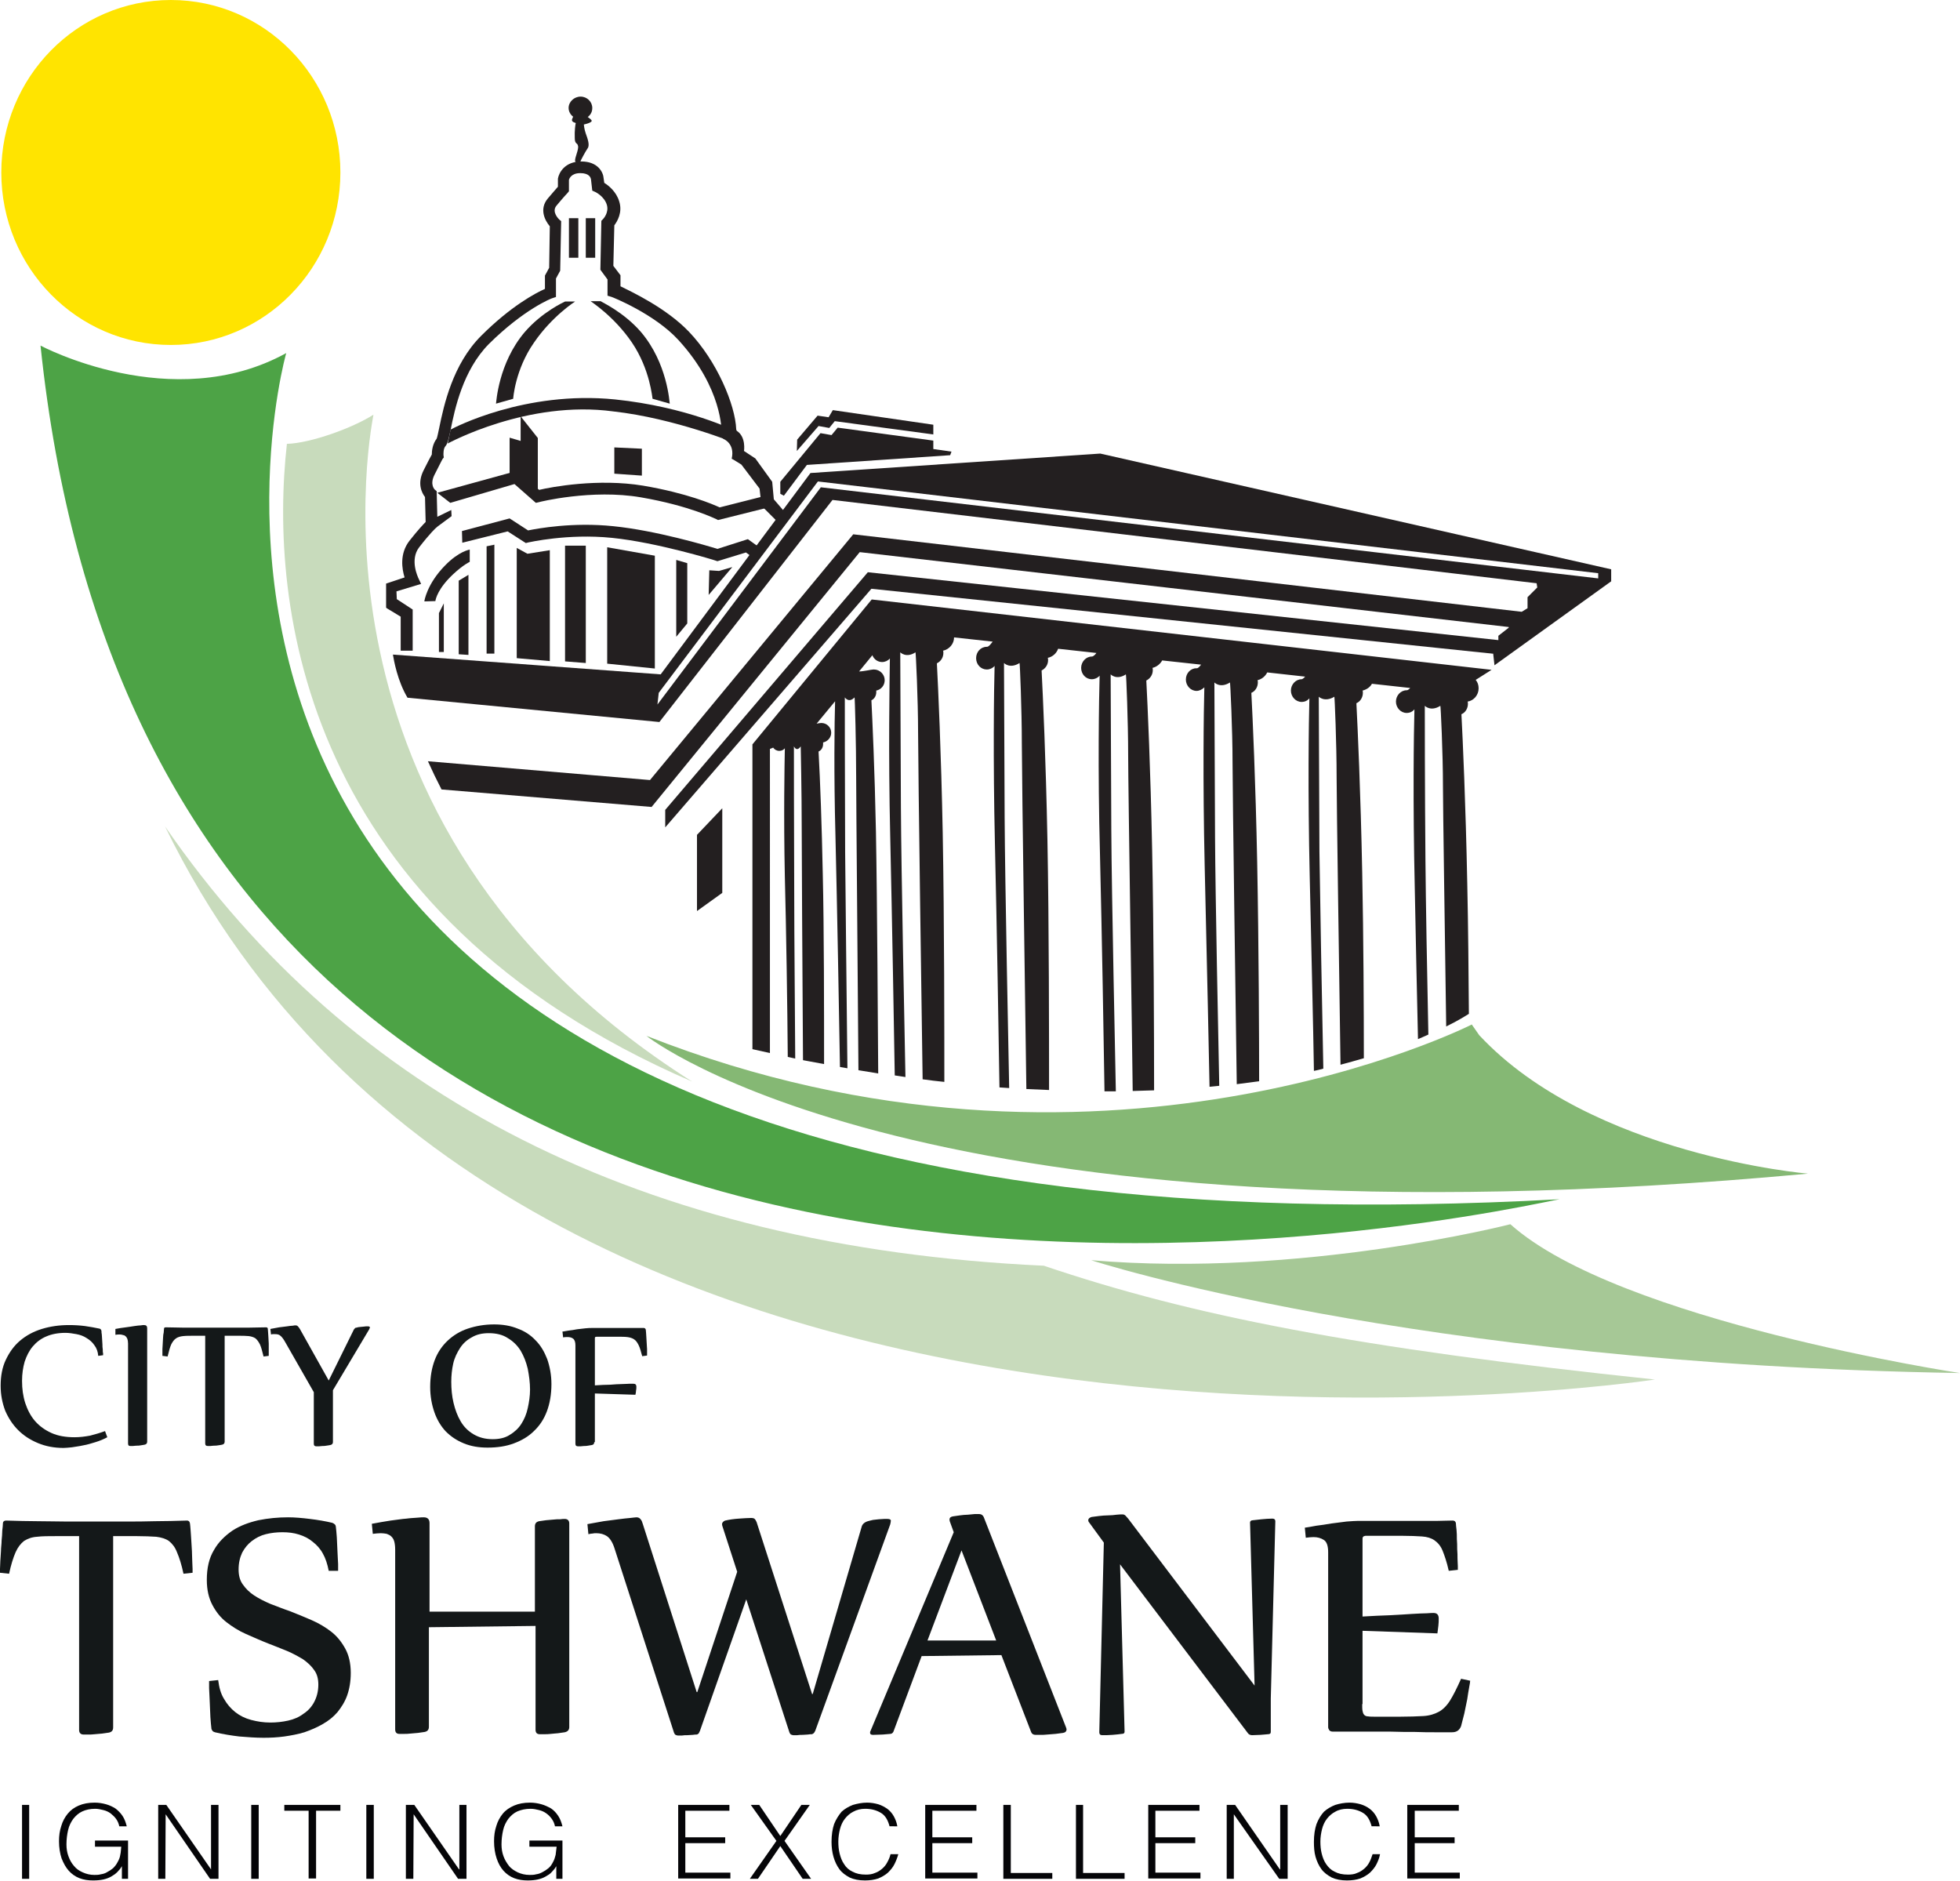 <?xml version="1.0" encoding="utf-8"?>
<!-- Generator: Adobe Illustrator 19.0.1, SVG Export Plug-In . SVG Version: 6.00 Build 0)  -->
<svg version="1.1" id="Layer_1" xmlns="http://www.w3.org/2000/svg" xmlns:xlink="http://www.w3.org/1999/xlink" x="0px" y="0px"
	 viewBox="0 0 604.6 580.1" style="enable-background:new 0 0 604.6 580.1;" xml:space="preserve">
<style type="text/css">
	.st0{fill:#231F20;}
	.st1{fill:#FFE400;}
	.st2{fill:#A6C896;}
	.st3{fill:#C8DBBC;}
	.st4{fill:#141819;}
	.st5{fill:#4DA346;}
	.st6{fill:#85B874;}
	.st7{fill:#050508;}
</style>
<g>
	<g>
		<path class="st0" d="M134.3,185.4l-3.4,0.1c0-0.2,0.8-5.4,6.4-11.1c4.3-4.4,7.4-4.8,7.6-4.9l0,3.8c0,0-2,0.9-5.1,3.8
			C135.1,181.5,134.4,184.7,134.3,185.4z"/>
	</g>
	<polygon class="st0" points="141.5,179.1 144.5,177.3 144.5,202 141.5,201.8 	"/>
	<polygon class="st0" points="150.1,168.5 150.1,201.6 152.5,201.6 152.5,168 	"/>
	<polygon class="st0" points="159.4,169 159.4,203 169.6,203.9 169.6,169.7 162.7,170.8 	"/>
	<polygon class="st0" points="136.9,186.1 135.4,189.1 135.4,201.1 136.9,201.1 	"/>
	<polygon class="st0" points="157.2,147 157.2,135 160.6,136 160.6,128.4 165.9,135.1 165.9,151.2 	"/>
	<path class="st0" d="M181.3,36.1c0.9-0.7,1.4-1.6,1.4-2.8c0-1.9-1.6-3.5-3.6-3.5c-2,0-3.7,1.6-3.7,3.5c0,1.1,0.6,2.1,1.4,2.7
		c-0.1,0.2-0.2,0.4-0.3,0.7c-0.4,1.1,1.2,1.1,1.1,1.3c-0.1,0.2-0.4,2.4-0.3,4.5c0,2.1,0.8,1.4,1,2.5c0.3,1-1,3.6-0.9,4.6
		c0.1,1,1.6,0.5,1.6,0.3c0-0.2,1.6-3.2,2.3-4.2c0.7-1-0.1-3.1-0.6-4.5c-0.5-1.4-0.6-2.8-0.6-2.8s2-0.4,2.4-1
		C182.7,37.1,181.9,36.5,181.3,36.1z"/>
	<g>
		<path class="st0" d="M221.5,160.4l-0.6-0.3c-0.1,0-8.1-4.1-23.2-6.7c-15.1-2.6-31.3,1.4-31.5,1.5l-0.9,0.2l-6.6-5.8l-19.8,5.8
			l-4-3.1l24.7-6.8l6.7,5.9c3.8-0.9,18.2-3.6,32.1-1.3c13.5,2.3,21.4,5.7,23.6,6.7l15-3.8l0.9,3.6L221.5,160.4z"/>
	</g>
	<g>
		<path class="st0" d="M221.3,173.1l-0.6-0.2c-0.2-0.1-18.1-5.6-31.9-7c-13.7-1.4-25.7,1.4-25.8,1.4l-0.8,0.2l-5.6-3.6l-14,3.5
			l-0.1-3.6l14.7-3.9l5.7,3.7c3-0.6,13.8-2.6,26.3-1.3c13,1.3,28.9,6,32.1,7l9.4-3l4.2,3l-2.2,3l-2.6-1.9L221.3,173.1z"/>
	</g>
	<polygon class="st0" points="187.3,168.8 202,171.4 202,206.2 187.3,204.7 	"/>
	<polygon class="st0" points="174.3,168.3 180.7,168.3 180.7,204.5 174.3,204 	"/>
	<polygon class="st0" points="208.6,172.7 212,173.7 212,192.3 208.6,196.4 	"/>
	<polygon class="st0" points="189.5,138 189.5,146.1 198,146.7 198,138.4 	"/>
	<polygon class="st0" points="218.8,175.9 218.6,183.5 225.9,174.9 221.8,176.1 	"/>
	<g>
		<path class="st0" d="M138.1,136.8l0.9-4.3c0.9-0.5,22.9-12.1,50.7-9.3c22.2,2.3,37,9.6,37.3,9.8l0.3,3.9
			c-0.1-0.1-19.2-7.9-38.1-10C162.8,123.3,138.3,136.7,138.1,136.8z"/>
	</g>
	<rect x="175.5" y="67.3" class="st0" width="2.9" height="12.2"/>
	<rect x="180.7" y="67.3" class="st0" width="2.9" height="12.2"/>
	<path class="st0" d="M238.7,154l-0.5-5.4l-5.2-7.2l-3.5-2.3c0,0,0.7-4.3-2.2-6.2c-0.1-0.1-0.2-0.3-0.2-0.5
		c-0.3-7.5-5.9-21-14.6-30.1c-7.1-7.4-17.7-12.3-21.1-14v-3.4l-2.2-2.9l0.3-12.5c0.9-1.2,2.6-4,1.5-7.4c-0.9-3-3.3-4.9-4.6-5.7
		l-0.2-1.4c-0.1-1.8-1.7-5.2-6.9-5.2c-5.1,0-6.9,3.5-7.2,5.3l0,2.5c-0.5,0.6-1.5,1.7-3.1,3.6c-2.7,3.2-1,6.7,0.6,8.6l-0.2,12.8
		l-1.3,2.4v4.1c-2.9,1.3-10.5,5.3-19.7,14.5c-8.8,8.8-11.5,21.5-12.9,28.3c-0.3,1.4-0.6,2.9-0.8,3.4c-1.3,1.7-1.5,3.8-1.5,4.9
		c-0.4,0.7-1.1,2-2.5,4.8c-2.1,4.1-0.6,7,0.4,8.3l0.2,7.7c-0.8,0.8-2.4,2.5-5,5.8c-3.1,4-2.3,8.7-1.5,11.3l-5.7,1.9v7.4l0.2,0.2
		l4.3,2.6v10.5h3.7V188l-4.9-3.2l-0.1-2.4l7.6-2.3l-0.9-1.9c0-0.1-2.7-5.5,0.3-9.4c3.5-4.5,5.1-5.9,5.1-5.9l0.7-0.6l4.2-3.1
		l-0.1-1.9l-4.3,2.1l-0.2-7.9l-0.6-0.5c0,0-1.6-1.5-0.1-4.5c2-4,2.5-4.9,2.5-4.9l0.4-0.5l-0.1-0.7c0-0.4-0.1-2.1,0.7-2.9
		c0.6-0.8,0.8-1.8,1.5-4.9c1.3-6.5,3.8-18.4,11.8-26.5c10.9-10.8,19.4-14.1,19.5-14.1l1.2-0.4v-5.7l1.3-2.4l0.3-15.3l-0.6-0.5
		c-0.1-0.1-2.4-2.3-0.9-4.2c2.5-3,3.4-3.9,3.4-3.9l0.5-0.6v-3.5c0.1-0.4,0.7-2.1,3.5-2.1c2.8,0,3.2,1.4,3.3,1.9l0.4,3.5l0.9,0.4
		c0,0,2.8,1.3,3.6,4c0.7,2.4-1.1,4.3-1.2,4.4l-0.5,0.5l-0.3,15.1l2.2,3v5l1.3,0.4c0.1,0,13.2,5.2,20.6,13.3
		c13.7,15,13.2,28.1,13.3,28.2c0,0-2-0.5-2-0.1l2.6,2.4c0,0,3.6,1.4,2.5,6.1c0-0.1,3,1.8,3,1.8l5.6,7.4l0.6,5.3l4.8,4.8l2.6-2.6
		L238.7,154z"/>
	<g>
		<path class="st0" d="M158.3,123l-5.3,1.5c0.1-0.4,0.7-12.4,8.8-22c5.4-6.3,12.3-9.4,12.5-9.5h3.1c0,0-7.1,4.5-12.7,12.7
			C158.9,114,158.3,122.9,158.3,123z"/>
	</g>
	<g>
		<path class="st0" d="M201.3,123l5.3,1.5c-0.1-0.4-0.7-12.4-8.8-22c-5.4-6.3-12.4-9.4-12.5-9.6h-3.1c0,0.1,7.1,4.5,12.7,12.7
			C200.6,114,201.2,122.9,201.3,123z"/>
	</g>
	<g>
		<polygon class="st0" points="252.5,131.4 255.8,132 257.5,129.9 287.9,134 287.9,131 256.9,126.5 255.6,128.7 252.2,128.2 
			245.9,135.6 245.8,139.1 		"/>
		<polygon class="st0" points="287.9,138.5 287.9,135.9 258.4,131.9 256.5,134.2 253.1,133.6 240.7,148.6 240.7,152.3 241.8,152.9 
			248.9,143.4 293.1,140.4 293.5,139.3 		"/>
	</g>
	<polygon class="st0" points="462.8,197.5 267.7,176.5 205.2,249.8 205.2,255.2 268.8,181.6 463.1,201.9 462.8,199.8 	"/>
	<polygon class="st0" points="215,257.5 222.8,249.3 222.8,275.4 215,281 	"/>
	<path class="st1" d="M105,53.2c0,29.4-23.4,53.2-52.3,53.2c-28.9,0-52.3-23.8-52.3-53.2C0.4,23.8,23.8,0,52.7,0
		C81.6,0,105,23.8,105,53.2"/>
	<path class="st2" d="M465.9,377.6c0,0-64.5,16.6-129.3,11.1c0,0,98,32,268,34.8C604.6,423.5,499.4,407.6,465.9,377.6"/>
	<path class="st3" d="M213.5,333.6c-126-79.7-98.1-205.8-98.3-205.7c-6.2,4-19.3,8.8-26.7,9C83,185.9,92.7,281.4,213.5,333.6z"/>
	<path class="st3" d="M322,390.4c-124.4-5.8-213.9-52.5-271.1-135.5c109.1,224,459.6,170.6,459.6,170.6
		C418.3,415.8,367.5,405.8,322,390.4z"/>
	<g>
		<path class="st4" d="M33.1,443.3c-1.1,0.6-2.3,1.1-3.6,1.5c-1.3,0.4-2.6,0.8-3.8,1c-1.3,0.3-2.4,0.4-3.5,0.6
			c-1.1,0.1-1.9,0.2-2.6,0.2c-2.9,0-5.5-0.5-7.9-1.5c-2.4-1-4.4-2.3-6.1-4c-1.7-1.7-3-3.7-4-6c-0.9-2.4-1.4-4.9-1.4-7.7
			c0-3,0.5-5.7,1.6-8c1.1-2.3,2.5-4.3,4.4-5.9c1.9-1.6,4.1-2.8,6.7-3.6c2.6-0.8,5.4-1.2,8.4-1.2c1.7,0,3.3,0.1,4.9,0.3
			c1.5,0.2,3,0.5,4.5,0.8c0.2,0.1,0.4,0.1,0.4,0.3c0.1,0.1,0.2,0.3,0.2,0.4c0,0.3,0,0.7,0.1,1.1c0,0.5,0.1,0.9,0.1,1.5
			c0,0.5,0.1,1.1,0.1,1.6c0,0.5,0,1,0.1,1.5c0,0.5,0,0.9,0.1,1.2c0,0.3,0,0.5,0,0.6l-1.5,0.2c-0.1-1.3-0.5-2.4-1.2-3.3
			c-0.6-0.9-1.4-1.6-2.4-2.2c-0.9-0.6-2-1-3.1-1.2c-1.1-0.2-2.3-0.4-3.4-0.4c-2.3,0-4.3,0.4-5.9,1.1c-1.7,0.7-3.1,1.8-4.2,3.1
			c-1.1,1.3-1.9,2.9-2.5,4.7c-0.5,1.8-0.8,3.7-0.8,5.9c0,2.5,0.3,4.7,1,6.9c0.7,2.1,1.7,4,3,5.5c1.4,1.6,3.1,2.8,5.1,3.7
			c2,0.9,4.4,1.3,7.1,1.3c1.6,0,3.2-0.2,4.8-0.5c1.5-0.4,3-0.8,4.6-1.4L33.1,443.3z"/>
		<path class="st4" d="M35.6,409.9c1.1-0.2,2.2-0.4,3.2-0.5c1-0.1,1.9-0.3,2.7-0.4c0.8-0.1,1.4-0.2,1.9-0.2c0.5-0.1,0.9-0.1,1-0.1
			c0.7,0,1,0.3,1,1v35c0,0.5-0.3,0.8-0.8,0.9c-0.4,0.1-0.7,0.1-1.2,0.2c-0.4,0.1-0.8,0.1-1.3,0.1c-0.4,0-0.8,0.1-1.1,0.1
			c-0.3,0-0.6,0-0.8,0c-0.5,0-0.7-0.2-0.7-0.8v-30.8c0-0.6-0.1-1.1-0.2-1.4c-0.1-0.3-0.3-0.6-0.5-0.8c-0.2-0.2-0.5-0.4-0.8-0.4
			c-0.3-0.1-0.6-0.2-1-0.2c-0.4,0-0.9,0-1.4,0.1L35.6,409.9z"/>
		<path class="st4" d="M59.9,412c-1.3,0-2.5,0-3.4,0.1c-0.9,0.1-1.6,0.3-2.2,0.7c-0.6,0.4-1.1,1.1-1.5,1.9c-0.4,0.9-0.7,2.1-1.1,3.7
			l-1.6-0.2c0-0.1,0-0.3,0-0.7c0-0.4,0-0.8,0-1.4c0-0.5,0.1-1.1,0.1-1.7c0-0.6,0.1-1.2,0.1-1.8c0-0.6,0.1-1.2,0.2-1.6
			c0-0.5,0.1-0.9,0.1-1.2c0-0.3,0.2-0.4,0.6-0.4c1.9,0,3.7,0.1,5.4,0.1c1.7,0,3.3,0,4.8,0h10.4c1.5,0,3.1,0,4.8,0
			c1.8,0,3.6-0.1,5.5-0.1c0.3,0,0.5,0.2,0.5,0.4c0,0.3,0.1,0.7,0.1,1.2c0,0.5,0.1,1,0.1,1.6c0,0.6,0.1,1.2,0.1,1.8
			c0,0.6,0,1.2,0,1.7c0,0.5,0,1,0,1.4c0,0.4,0,0.6,0,0.7l-1.6,0.2c-0.4-1.6-0.7-2.8-1.1-3.7c-0.4-0.8-0.9-1.5-1.4-1.9
			c-0.6-0.4-1.3-0.6-2.1-0.7c-0.9-0.1-2-0.1-3.4-0.1h-4v32.7c0,0.5-0.3,0.8-0.8,0.9c-0.3,0.1-0.7,0.1-1.2,0.2
			c-0.4,0.1-0.9,0.1-1.3,0.1c-0.4,0-0.8,0.1-1.1,0.1c-0.4,0-0.6,0-0.8,0c-0.5,0-0.8-0.2-0.8-0.8V412H59.9z"/>
		<path class="st4" d="M91.2,408.8c0.3,0,0.5,0.1,0.7,0.3c0.2,0.2,0.4,0.5,0.6,0.8l8.9,15.9l7.6-15.4c0.1-0.3,0.3-0.5,0.4-0.6
			c0.1-0.2,0.3-0.3,0.6-0.3c0.3-0.1,0.6-0.2,1-0.2c0.3,0,0.6-0.1,1-0.1c0.3,0,0.6-0.1,0.9-0.1c0.2,0,0.5,0,0.6,0
			c0.4,0,0.6,0.1,0.6,0.4c0,0.1,0,0.2-0.1,0.2c0,0.1-0.1,0.2-0.1,0.3l-11.2,18.8v16c0,0.5-0.3,0.8-0.8,0.9c-0.3,0.1-0.7,0.1-1.2,0.2
			c-0.4,0.1-0.8,0.1-1.2,0.1c-0.4,0-0.8,0.1-1.1,0.1c-0.3,0-0.6,0-0.8,0c-0.5,0-0.8-0.2-0.8-0.8v-15.9L88,414c-0.5-0.9-1-1.6-1.5-2
			c-0.4-0.4-1-0.5-1.7-0.5c-0.2,0-0.3,0-0.5,0c-0.2,0-0.4,0-0.7,0.1l-0.2-1.7c0.9-0.2,1.8-0.3,2.7-0.5c0.9-0.1,1.7-0.2,2.4-0.3
			c0.7-0.1,1.3-0.2,1.8-0.2C90.7,408.8,91,408.8,91.2,408.8"/>
		<path class="st4" d="M152.4,408.5c2.7,0,5.1,0.4,7.3,1.3c2.2,0.8,4,2,5.5,3.6c1.6,1.6,2.7,3.5,3.6,5.8c0.8,2.3,1.3,4.9,1.3,7.7
			c0,3.2-0.5,6-1.4,8.4c-0.9,2.4-2.2,4.4-4,6.1c-1.7,1.7-3.8,2.9-6.2,3.8c-2.4,0.9-5.1,1.3-8.1,1.3c-2.7,0-5.1-0.4-7.3-1.3
			c-2.2-0.9-4-2.1-5.6-3.7c-1.5-1.6-2.7-3.6-3.5-5.9c-0.8-2.3-1.3-4.9-1.3-7.8c0-3.2,0.5-5.9,1.4-8.3c0.9-2.4,2.3-4.4,4-6
			c1.7-1.6,3.8-2.9,6.2-3.7C146.7,409,149.4,408.5,152.4,408.5 M150.8,411.2c-2.1,0-3.8,0.4-5.3,1.3c-1.5,0.8-2.7,1.9-3.6,3.3
			c-0.9,1.4-1.7,3-2.1,4.8c-0.4,1.8-0.6,3.7-0.6,5.6c0,2.2,0.2,4.4,0.7,6.5c0.5,2.1,1.2,4,2.2,5.7c1,1.7,2.3,3,4,4
			c1.7,1,3.6,1.5,5.9,1.5c2,0,3.8-0.4,5.2-1.3c1.5-0.9,2.7-2,3.6-3.4c0.9-1.4,1.6-3,2-4.9c0.4-1.8,0.7-3.7,0.7-5.7
			c0-2.2-0.3-4.3-0.7-6.4c-0.5-2.1-1.2-3.9-2.2-5.6c-1-1.6-2.3-2.9-4-3.9C155.1,411.7,153.1,411.2,150.8,411.2"/>
		<path class="st4" d="M183.3,444.8c0,0.5-0.2,0.8-0.7,0.9c-0.4,0.1-0.8,0.1-1.2,0.2c-0.4,0.1-0.8,0.1-1.2,0.1
			c-0.4,0-0.8,0.1-1.1,0.1c-0.3,0-0.6,0-0.8,0c-0.5,0-0.8-0.2-0.8-0.8v-30.3c0-1-0.2-1.7-0.7-2.1c-0.5-0.4-1.1-0.5-1.8-0.5
			c-0.4,0-0.9,0-1.3,0.1l-0.2-1.8c0.4,0,1.1-0.2,1.9-0.3c0.8-0.1,1.7-0.2,2.6-0.4c0.9-0.1,1.8-0.2,2.6-0.3c0.8-0.1,1.5-0.1,2-0.1
			h11.2c0.7,0,1.4,0,2.2,0c0.8,0,1.6,0,2.6,0c0.3,0,0.5,0.2,0.6,0.5c0,0.3,0.1,0.6,0.1,1.1c0,0.5,0.1,1,0.1,1.6
			c0,0.6,0.1,1.1,0.1,1.7c0,0.6,0.1,1.1,0.1,1.6c0,0.5,0,0.9,0,1.3c0,0.4,0,0.6,0,0.7l-1.5,0.2c-0.4-1.5-0.7-2.6-1.1-3.4
			c-0.4-0.8-0.8-1.4-1.4-1.8c-0.6-0.4-1.3-0.6-2.1-0.7c-0.8-0.1-2-0.1-3.4-0.1h-5.3c-0.3,0-0.6,0-0.8,0c-0.2,0-0.3,0.1-0.4,0.1
			c-0.1,0.1-0.1,0.2-0.1,0.4c0,0.1,0,0.4,0,0.6v13.9c1.7-0.1,3.3-0.2,4.7-0.2c1.4-0.1,2.6-0.2,3.6-0.2c1,0,1.8-0.1,2.4-0.1
			c0.6,0,1,0,1.2,0c0.6,0,0.9,0.3,0.9,0.9c0,0.4,0,0.8-0.1,1.2c0,0.4-0.1,0.9-0.2,1.3l-12.5-0.4V444.8z"/>
	</g>
	<g>
		<path class="st4" d="M17.5,473.8c-2.4,0-4.5,0-6.1,0.2c-1.6,0.1-2.9,0.6-4,1.3c-1,0.8-1.9,1.9-2.6,3.5c-0.7,1.6-1.4,3.8-2,6.6
			L0,485.1c0-0.1,0-0.5,0-1.2c0-0.7,0.1-1.5,0.1-2.4c0.1-1,0.1-2,0.2-3.1c0-1.1,0.2-2.2,0.2-3.3c0.1-1.1,0.2-2,0.2-3
			c0.1-0.9,0.2-1.7,0.2-2.2c0-0.6,0.4-0.9,1-0.9c3.4,0.1,6.7,0.2,9.8,0.2c3.1,0,6,0.1,8.6,0.1h18.8c2.6,0,5.5,0,8.7-0.1
			c3.2,0,6.5-0.1,9.9-0.2c0.5,0,0.8,0.3,0.9,0.9c0.1,0.5,0.1,1.2,0.2,2.2c0.1,0.9,0.1,1.9,0.2,3c0.1,1.1,0.1,2.1,0.2,3.3
			c0,1.1,0.1,2.1,0.1,3.1c0,0.9,0.1,1.7,0.1,2.4c0,0.7,0,1.1,0,1.2l-2.8,0.3c-0.6-2.8-1.3-5-2-6.6c-0.6-1.6-1.5-2.7-2.5-3.5
			c-1-0.7-2.3-1.1-3.9-1.3c-1.6-0.1-3.6-0.2-6.1-0.2h-7.2v59c0,0.9-0.4,1.4-1.3,1.6c-0.6,0.1-1.4,0.2-2.1,0.3
			c-0.8,0.1-1.5,0.1-2.3,0.2c-0.7,0.1-1.4,0.1-2,0.1c-0.6,0-1.1,0-1.4,0c-0.9,0-1.4-0.5-1.4-1.4v-59.8H17.5z"/>
		<path class="st4" d="M101.4,484.5c-0.4-2.1-1-3.9-1.8-5.3c-0.8-1.5-1.9-2.7-3.2-3.7c-1.2-1-2.6-1.7-4.2-2.2
			c-1.6-0.5-3.2-0.7-5.1-0.7c-1.8,0-3.5,0.2-5.1,0.6c-1.6,0.4-3,1.1-4.3,2.1c-1.2,0.9-2.2,2.1-3,3.6c-0.7,1.5-1.1,3.2-1.1,5.2
			c0,1.8,0.4,3.4,1.3,4.6c0.9,1.3,2,2.4,3.5,3.4c1.4,0.9,3.1,1.8,5,2.6c1.9,0.7,3.8,1.5,5.9,2.2c2.3,0.9,4.5,1.8,6.8,2.8
			c2.3,1,4.3,2.2,6.1,3.6c1.8,1.4,3.2,3.2,4.3,5.2c1.1,2,1.7,4.5,1.7,7.5c0,2.6-0.4,4.9-1.1,6.9c-0.7,2-1.8,3.7-3,5.2
			c-1.3,1.5-2.8,2.7-4.6,3.7c-1.7,1-3.6,1.8-5.6,2.5c-2,0.6-4.1,1-6.2,1.3c-2.2,0.3-4.3,0.4-6.4,0.4c-2.5,0-5-0.2-7.5-0.4
			c-2.5-0.3-5-0.7-7.5-1.3c-0.3-0.1-0.6-0.2-0.8-0.5c-0.2-0.3-0.3-0.5-0.3-0.8c-0.1-0.8-0.2-1.9-0.3-3.4c-0.1-1.5-0.1-3.1-0.2-4.6
			c-0.1-1.6-0.1-3-0.2-4.3c0-1.3,0-2,0-2.2l2.8-0.3c0.3,2.3,0.8,4.2,1.8,5.8c0.9,1.6,2.1,3,3.5,4.1c1.4,1.1,3,1.9,4.9,2.4
			c1.9,0.5,3.8,0.8,5.9,0.8c1.9,0,3.7-0.2,5.5-0.6c1.8-0.4,3.4-1.1,4.7-2.1c1.4-0.9,2.5-2.1,3.3-3.6c0.8-1.5,1.3-3.3,1.3-5.4
			c0-1.8-0.4-3.3-1.3-4.5c-0.8-1.2-2-2.3-3.4-3.3c-1.5-0.9-3.1-1.8-5-2.6c-1.9-0.8-3.8-1.5-5.8-2.3c-2.3-0.9-4.5-1.9-6.8-2.9
			c-2.3-1-4.3-2.3-6.1-3.7c-1.8-1.4-3.2-3.2-4.3-5.3c-1.1-2.1-1.7-4.6-1.7-7.7c0-3.7,0.7-6.7,2.2-9.2c1.4-2.5,3.4-4.4,5.7-6
			c2.3-1.5,5-2.5,8-3.2c3-0.6,6-0.9,9.2-0.9c2,0,4.3,0.2,6.7,0.5c2.5,0.3,4.8,0.7,6.9,1.2c0.3,0.1,0.6,0.3,0.8,0.5
			c0.2,0.2,0.3,0.5,0.3,0.7c0.1,0.8,0.2,1.9,0.3,3.3c0.1,1.4,0.1,2.8,0.2,4.3c0.1,1.4,0.1,2.7,0.2,3.9c0,1.2,0,1.9,0,2.1
			L101.4,484.5z"/>
		<path class="st4" d="M165,470.8c0-0.9,0.4-1.4,1.3-1.6c0.6-0.1,1.3-0.2,2.1-0.3c0.8-0.1,1.5-0.1,2.3-0.2c0.7-0.1,1.4-0.1,2.1-0.1
			c0.6-0.1,1.1-0.1,1.4-0.1c0.9,0,1.4,0.5,1.4,1.4v62.8c0,0.9-0.5,1.4-1.4,1.6c-0.6,0.1-1.3,0.2-2.1,0.3c-0.8,0.1-1.5,0.1-2.2,0.2
			c-0.7,0.1-1.4,0.1-2,0.1c-0.6,0-1.1,0-1.4,0c-0.9,0-1.3-0.5-1.3-1.4v-32l-32.9,0.4v30.7c0,0.9-0.4,1.4-1.3,1.6
			c-0.7,0.1-1.4,0.2-2.1,0.3c-0.8,0.1-1.5,0.1-2.3,0.2c-0.7,0.1-1.4,0.1-2,0.1c-0.6,0-1.1,0-1.4,0c-0.9,0-1.3-0.5-1.3-1.4V478
			c0-1-0.1-1.9-0.3-2.6c-0.2-0.7-0.5-1.1-0.9-1.5c-0.4-0.4-0.9-0.6-1.4-0.8c-0.5-0.1-1.2-0.2-1.8-0.2c-0.8,0-1.7,0.1-2.5,0.2
			l-0.3-3.1c2-0.4,4-0.7,5.8-1c1.8-0.2,3.4-0.5,4.9-0.6c1.4-0.2,2.6-0.2,3.5-0.3c0.9-0.1,1.5-0.1,1.8-0.1c1.2,0,1.8,0.6,1.8,1.8
			v27.3H165V470.8z"/>
		<path class="st4" d="M265.8,470.9c0.2-0.8,0.9-1.4,1.9-1.7c0.5-0.1,1-0.3,1.6-0.4c0.6-0.1,1.2-0.1,1.8-0.2c0.6,0,1.1-0.1,1.6-0.1
			c0.5,0,0.8,0,1.1,0c0.6,0,1,0.2,1,0.5c0,0.4-0.1,0.7-0.2,1.2l-23.1,63.6c-0.2,0.4-0.3,0.6-0.5,0.8c-0.2,0.1-0.3,0.2-0.5,0.3
			c-0.4,0-0.8,0-1.3,0.1c-0.5,0-1.1,0.1-1.6,0.1c-0.6,0-1.1,0-1.7,0.1c-0.5,0-0.9,0-1.2,0c-0.2,0-0.5-0.1-0.7-0.2
			c-0.2-0.1-0.4-0.4-0.5-0.7l-13.3-41l-14.3,40.6c-0.2,0.4-0.3,0.6-0.4,0.8c-0.2,0.1-0.3,0.2-0.5,0.3c-0.3,0-0.8,0-1.3,0.1
			c-0.5,0-1.1,0.1-1.7,0.1c-0.6,0-1.1,0-1.6,0.1c-0.5,0-1,0-1.3,0c-0.2,0-0.5-0.1-0.7-0.2c-0.2-0.1-0.4-0.4-0.5-0.7l-18.4-57
			c-0.6-1.8-1.4-3-2.3-3.6c-0.9-0.6-2-0.9-3.3-0.9c-0.4,0-0.7,0-1.1,0.1c-0.4,0-0.8,0.1-1.3,0.2l-0.3-3.1c1.6-0.3,3.3-0.6,5-0.9
			c1.7-0.2,3.2-0.4,4.6-0.6c1.4-0.2,2.6-0.3,3.6-0.4c1-0.1,1.6-0.2,1.9-0.2c0.6,0,1,0.2,1.3,0.6c0.3,0.3,0.5,0.8,0.7,1.5l16.6,51.8
			h0.2l12.3-37.1l-4.6-14.2c-0.1-0.4-0.1-0.8,0.1-1c0.2-0.3,0.5-0.5,0.8-0.6c1.3-0.3,2.7-0.5,4.2-0.6c1.5-0.1,2.8-0.2,3.8-0.2
			c0.5,0,0.9,0.1,1.1,0.3c0.2,0.2,0.4,0.5,0.6,1l17.1,53h0.2L265.8,470.9z"/>
		<path class="st4" d="M284.3,510.8l-8.7,23.3c-0.2,0.4-0.5,0.7-1,0.7c-0.7,0.1-1.5,0.1-2.3,0.2c-0.9,0-1.9,0.1-3,0.1
			c-0.6,0-0.9-0.2-0.9-0.6c0-0.1,0-0.2,0-0.3l25.8-61.6l-1.2-3.3c-0.1-0.3-0.1-0.5-0.1-0.6c0-0.6,0.4-0.9,1.1-1
			c0.6-0.1,1.3-0.2,2.1-0.3c0.8-0.1,1.6-0.2,2.4-0.2c0.8-0.1,1.4-0.1,2.1-0.2c0.6,0,1.1,0,1.4,0c0.8,0,1.3,0.4,1.6,1.3l25.2,64.4
			c0.1,0.3,0.2,0.5,0.2,0.7c0,0.6-0.4,1-1.1,1.1c-0.7,0.1-1.4,0.2-2.3,0.3c-0.8,0.1-1.7,0.1-2.5,0.2c-0.8,0.1-1.5,0.1-2.2,0.1
			c-0.7,0-1.2,0-1.5,0c-0.6,0-1.1-0.3-1.3-0.8l-9.2-23.8L284.3,510.8z M286.1,506h21.2l-10.7-27.8L286.1,506z"/>
		<path class="st4" d="M346.2,467.1c0.4,0,0.7,0.1,1,0.4c0.2,0.2,0.5,0.6,0.8,0.9l39,51.5l-1.4-50.3c0-0.4,0.3-0.7,0.9-0.7
			c0.7-0.1,1.6-0.2,2.7-0.3c1.1-0.1,2.2-0.2,3.3-0.2c0.6,0,0.9,0.3,0.9,0.8l-1.4,54.7v10.3c0,0.5-0.3,0.7-0.9,0.7
			c-0.7,0.1-1.4,0.1-2.3,0.2c-0.8,0-1.7,0.1-2.6,0.1c-0.3,0-0.6-0.1-0.8-0.2c-0.2-0.1-0.4-0.3-0.6-0.6l-39.3-51.9l1.4,51.6
			c0,0.5-0.3,0.7-0.9,0.7c-0.7,0.1-1.6,0.2-2.8,0.3c-1.2,0.1-2.2,0.1-3.2,0.1c-0.6,0-0.9-0.3-0.9-0.9l1.4-58.5l-4.6-6.3
			c-0.1-0.1-0.2-0.3-0.2-0.6c0-0.5,0.4-0.8,1-1c0.6-0.1,1.4-0.2,2.3-0.3c0.9-0.1,1.9-0.2,2.8-0.2c1,0,1.8-0.1,2.6-0.2
			C345.3,467.1,345.9,467.1,346.2,467.1"/>
		<path class="st4" d="M420.2,525.6c0,0.9,0,1.6,0.1,2.1c0.1,0.5,0.2,0.9,0.5,1.2c0.2,0.3,0.7,0.5,1.2,0.5c0.6,0.1,1.4,0.1,2.4,0.1
			h7.3c3,0,5.4-0.1,7.3-0.2c1.9-0.1,3.5-0.6,4.8-1.3c1.3-0.7,2.5-1.9,3.5-3.5c1-1.6,2.1-3.8,3.4-6.7l2.8,0.6c0,0.3-0.1,1-0.3,2
			c-0.2,1.1-0.4,2.3-0.6,3.7c-0.3,1.5-0.6,2.9-0.9,4.4c-0.4,1.5-0.7,2.8-1,3.9c-0.5,1.3-1.4,1.9-2.8,1.9c-1.4,0-3.1,0-5,0
			c-1.9,0-4.1,0-6.4-0.1c-2.4,0-4.9,0-7.6-0.1c-2.7,0-5.5,0-8.4,0h-9.4c-0.5,0-0.9-0.2-1.1-0.5c-0.2-0.3-0.3-0.6-0.3-0.9v-53.9
			c0-1.9-0.4-3.2-1.3-3.8c-0.9-0.6-2-0.9-3.2-0.9c-0.8,0-1.6,0.1-2.4,0.2l-0.3-3.1c0.8-0.1,1.9-0.3,3.5-0.6c1.5-0.2,3.1-0.4,4.7-0.7
			c1.6-0.2,3.2-0.4,4.7-0.6c1.5-0.1,2.7-0.2,3.6-0.2h20.5c1.3,0,2.6,0,4,0c1.4,0,2.9-0.1,4.6-0.1c0.6,0,0.9,0.3,1,0.8
			c0,0.5,0.1,1.2,0.2,2.1c0.1,0.9,0.1,1.8,0.1,2.8c0.1,1,0.1,2,0.1,3.1c0.1,1.1,0.1,2,0.1,2.9c0,0.9,0.1,1.7,0.1,2.3
			c0,0.6,0,1,0,1.2l-2.8,0.3c-0.6-2.7-1.3-4.7-1.9-6.2c-0.6-1.5-1.5-2.5-2.5-3.2c-1-0.7-2.3-1.1-3.9-1.2c-1.6-0.1-3.6-0.2-6.1-0.2
			h-9.9c-0.6,0-1.1,0-1.4,0c-0.3,0.1-0.6,0.1-0.7,0.3c-0.2,0.2-0.2,0.4-0.2,0.7c0,0.3,0,0.7,0,1.2v22.7c3.1-0.2,5.9-0.3,8.5-0.4
			c2.6-0.1,4.8-0.3,6.7-0.4c1.9-0.1,3.4-0.2,4.6-0.2c1.2-0.1,1.9-0.1,2.1-0.1c1.1,0,1.6,0.6,1.6,1.7c0,0.7,0,1.4-0.1,2.2
			c-0.1,0.8-0.2,1.6-0.3,2.4l-23.1-0.8V525.6z"/>
	</g>
	<path class="st5" d="M88.3,108.9c-0.2,0.3-80.3,286.7,392.8,261c-5,0.3-430.3,103.2-468.6-263.3C12.5,106.6,53.1,128.3,88.3,108.9"
		/>
	<path class="st6" d="M454,316c0,0-115.2,58.5-254.6,3.5c0,0,84.9,67.9,358.3,42.5c0,0-66.8-5.6-101.4-42.7"/>
	<g>
		<path class="st0" d="M268.9,184.9l-36.8,44.7v94c1.8,0.4,3.6,0.8,5.4,1.2V231l1-0.4c0.4,0.6,1.1,1,1.9,1c0.7,0,1.3-0.3,1.7-0.8
			c-0.1,5.1-0.4,20.7,0,39.6c0.4,15.5,0.8,40.8,0.9,55.6c0.8,0.2,1.5,0.3,2.3,0.5c-0.1-18-0.3-38.1-0.3-48.5
			c-0.1-21.6-0.1-47.8-0.1-47.8s0.8,1.9,2.1,0c0,0,0.3,14.4,0.3,24.8c0,6.1,0.2,43,0.4,72c2.2,0.4,4.3,0.8,6.5,1.2
			c0-15.3,0-42.1-0.4-58.6c-0.3-15-0.8-28.8-1.3-37.8c0.9-0.4,1.4-1.3,1.4-2.3c0-0.2,0-0.4,0-0.5c1.4-0.3,2.5-1.5,2.5-3
			c0-1.7-1.4-3-3-3c-0.1,0-0.1,0-0.1,0h0c-0.3,0-0.8,0.1-1.4,0.2l5.7-6.9c-0.2,6.6-0.4,22.3,0.1,41.1c0.5,20.6,1.2,59.3,1.4,71.7
			c0.8,0.1,1.6,0.3,2.3,0.4c-0.2-20.4-0.6-52.4-0.7-66.6c-0.1-21.6-0.1-47.8-0.1-47.8s1.2,1.9,3,0c0.1,0,0.5,14.4,0.5,24.8
			c0,7.5,0.5,61.3,0.7,90.2c2.1,0.3,4.1,0.7,6.1,1c-0.1-12.8-0.3-52.9-0.7-74.5c-0.4-19.7-1.1-34.5-1.4-40.6
			c0.9-0.4,1.5-1.4,1.5-2.5c0-0.2,0-0.4,0-0.5c1.5-0.3,2.6-1.6,2.6-3.2c0-1.8-1.5-3.3-3.3-3.3c0,0-0.1,0-0.2,0v0
			c-0.6,0-3,0.6-4.4,0.6l4.1-5c0.5,1.3,1.7,2.1,3,2.1c0.9,0,1.8-0.4,2.4-1.1c-0.1,7-0.5,28.7,0.1,54.8c0.6,26.2,1.2,61.8,1.4,73.8
			c1.1,0.2,2.2,0.3,3.3,0.5c-0.2-10.1-1.3-63.7-1.4-83.2c-0.1-21.6-0.2-47.8-0.2-47.8s1.8,1.9,4.7,0c0.1,0,0.8,14.4,0.8,24.8
			c0,9.6,1.2,94.7,1.4,106.9c2.3,0.3,4.5,0.6,6.7,0.8c0-13.2,0-49.9-0.5-76.8c-0.5-25.4-1.4-44.5-1.8-52.3c1.2-0.6,2-1.8,2-3.2
			c0-0.2,0-0.5-0.1-0.7c1.9-0.4,3.4-2.1,3.4-4.1l11.9,1.3c-0.1,0.1-0.2,0.3-0.3,0.4c-0.9,1.2-1.3,1.2-1.5,1.2
			c-1.9,0-3.3,1.6-3.3,3.5c0,2,1.5,3.5,3.3,3.5c0.9,0,1.8-0.4,2.4-1.1c-0.2,7-0.5,28.7,0.1,54.8c0.6,25.6,1.2,61.8,1.4,75.2
			c1,0.1,2,0.1,3,0.2c-0.2-10.3-1.3-63.8-1.4-83.3c-0.1-21.6-0.2-47.8-0.2-47.8s1.8,1.9,4.8,0c0.1,0,0.7,14.4,0.7,24.8
			c0,9.5,1.2,92.9,1.4,106.6c2.4,0.1,4.7,0.2,7,0.3c0-15.1,0-51.3-0.5-77.1c-0.5-25.4-1.4-44.5-1.8-52.3c1.2-0.6,2-1.8,2-3.2
			c0-0.2,0-0.5-0.1-0.7c1.5-0.3,2.7-1.4,3.2-2.8l11.8,1.3c-0.8,1.1-1.3,1.1-1.4,1.1h0c-1.8,0-3.3,1.6-3.3,3.5c0,1.9,1.4,3.5,3.3,3.5
			c0.9,0,1.8-0.4,2.4-1.1c-0.2,7-0.6,28.7,0.1,54.8c0.6,24.9,1.2,59.3,1.4,73.4c1.2,0,2.3,0,3.5,0c-0.1-6.1-1.3-60.4-1.4-80.8
			c-0.1-21.6-0.2-47.8-0.2-47.8s1.8,1.9,4.7,0c0.1,0,0.7,14.4,0.7,24.8c0,9.7,1.3,92.7,1.4,103.7c2.2-0.1,4.4-0.1,6.6-0.2
			c0-16.2-0.1-49.6-0.6-74.1c-0.5-25.3-1.4-44.6-1.8-52.3c1.2-0.6,2-1.8,2-3.2c0-0.2,0-0.5-0.1-0.7c1.3-0.3,2.4-1.2,3-2.3l12,1.3
			c-0.8,1.1-1.3,1.2-1.4,1.1h0c-1.8,0-3.3,1.5-3.3,3.5c0,1.9,1.5,3.5,3.3,3.5c0.9,0,1.8-0.5,2.4-1.1c-0.2,7-0.5,28.7,0.1,54.9
			c0.7,29.4,1.4,63,1.5,68.3c1-0.1,2-0.2,3-0.3c-0.3-14.5-1.2-58.7-1.3-76.6c-0.1-21.6-0.2-47.8-0.2-47.8s1.8,1.9,4.8,0
			c0.1,0,0.8,14.4,0.8,24.8c0,8.8,1,78.3,1.3,99.1c2.4-0.3,4.7-0.6,6.9-0.9c0-11.9-0.1-41.5-0.6-67.5c-0.5-25.3-1.4-44.5-1.8-52.3
			c1.2-0.5,2-1.8,2-3.2c0-0.3,0-0.5-0.1-0.7c1.3-0.3,2.4-1.2,3-2.4l11.7,1.3c-0.7,0.8-1.1,0.8-1.1,0.8c0,0,0,0,0,0
			c-1.8,0-3.3,1.6-3.3,3.5c0,1.9,1.5,3.5,3.3,3.5c1,0,1.8-0.4,2.4-1.1c-0.2,7-0.5,28.7,0.1,54.8c0.5,22.4,1.1,47.1,1.3,60.1
			c1-0.2,1.9-0.4,2.9-0.7c-0.4-19.1-1-52-1.2-66.9c-0.1-21.6-0.2-47.8-0.2-47.8s1.8,1.8,4.8,0c0.1,0,0.7,14.4,0.7,24.8
			c0,7.7,0.8,61.2,1.2,88.7c2.5-0.7,4.9-1.3,7.2-2c0-14.5-0.1-36.9-0.5-57.1c-0.5-25.4-1.4-44.5-1.8-52.4c1.2-0.5,2-1.8,2-3.2
			c0-0.2,0-0.5-0.1-0.7c1.2-0.3,2.3-1,2.9-2.1l11.8,1.3c-0.6,0.7-1,0.7-1.1,0.7c0,0,0,0,0,0c-1.8,0-3.3,1.6-3.3,3.5
			c0,1.9,1.5,3.5,3.3,3.5c1,0,1.8-0.4,2.4-1.1c-0.2,7-0.5,28.7,0.1,54.9c0.3,16.1,0.7,33.5,1,46.8c1.1-0.5,2.2-0.9,3.2-1.4
			c-0.4-18.6-0.8-41.8-0.9-53.6c-0.2-21.6-0.2-47.8-0.2-47.8s1.8,1.9,4.8,0c0.1,0,0.8,14.4,0.8,24.8c0,6.5,0.6,45.5,1,74.1
			c3.9-1.9,6.2-3.4,7-3.9c-0.1-12.4-0.2-26.7-0.5-40.1c-0.5-25.3-1.4-44.5-1.8-52.3c1.2-0.5,2-1.8,2-3.2c0-0.2,0-0.5-0.1-0.7
			c1.9-0.3,3.4-2,3.4-4.1c0-1-0.3-1.9-0.9-2.6l4.9-3.1L268.9,184.9z"/>
		<path class="st0" d="M339.4,139.9l-89.4,6L203.8,208l-82.6-6.1c0.3,1.8,1.4,8.1,4.5,13.3l77.7,7.5l53.4-68.5L474,179.9l0.2,1.3
			l-3,3v3.4l-1.8,1.1l-206.2-23.9l-62.7,75.8l-68.5-5.8c1.3,2.9,2.7,5.8,4.2,8.7l64.8,5.4l64.2-78.6l200.2,23.1v0.2l-3.2,2.5v3.9
			l-1.6,1.6l0.4,3.6l36-25.9v-3.7L339.4,139.9z M493,178.4l-239.8-28.1l-50.4,67l0.4-3.6l49.1-65.2L493,176.8V178.4z"/>
	</g>
	<g>
		<path class="st7" d="M6.8,579.5v-22.8H9v22.8H6.8z"/>
		<path class="st7" d="M29.3,569.5v-1.8h10.2v11.8h-1.9v-3.9c-0.4,0.7-0.9,1.3-1.4,1.8c-0.6,0.6-1.2,1-1.9,1.4
			c-0.7,0.4-1.5,0.7-2.4,0.9c-0.9,0.2-2,0.3-3.2,0.3c-1.5,0-2.9-0.2-4.2-0.7c-1.3-0.5-2.4-1.3-3.3-2.3c-0.9-1-1.6-2.3-2.2-3.8
			c-0.5-1.5-0.8-3.3-0.8-5.3c0-1.7,0.2-3.2,0.7-4.7c0.4-1.4,1.1-2.7,2-3.8c0.9-1.1,2-1.9,3.4-2.5c1.4-0.6,3-0.9,4.9-0.9
			c1.3,0,2.4,0.2,3.5,0.5c1.1,0.3,2.1,0.8,2.9,1.3c0.8,0.6,1.6,1.4,2.2,2.3c0.6,0.9,1,2,1.3,3.2h-2.3c-0.2-0.9-0.5-1.6-1-2.3
			c-0.5-0.7-1.1-1.2-1.7-1.7c-0.7-0.5-1.4-0.8-2.2-1c-0.8-0.2-1.7-0.4-2.5-0.4c-1.6,0-2.9,0.3-4,0.8c-1.1,0.5-2,1.3-2.8,2.3
			c-0.7,1-1.3,2.1-1.6,3.5c-0.3,1.3-0.5,2.8-0.5,4.4c0,1.3,0.2,2.5,0.6,3.6c0.4,1.1,0.9,2.1,1.7,3c0.7,0.9,1.6,1.5,2.7,2
			c1.1,0.5,2.3,0.8,3.6,0.8c0.6,0,1.3,0,2-0.2c0.7-0.1,1.4-0.3,2-0.7c0.6-0.3,1.2-0.7,1.8-1.2c0.5-0.5,1-1.1,1.4-1.9
			c0.4-0.7,0.7-1.4,0.8-2.2c0.2-0.8,0.2-1.6,0.3-2.5H29.3z"/>
		<path class="st7" d="M51.1,559.6L51.1,559.6L51,579.5h-2.2v-22.8h2.5l13.8,19.9h0v-19.9h2.3v22.8h-2.6L51.1,559.6z"/>
		<path class="st7" d="M77.5,579.5v-22.8h2.3v22.8H77.5z"/>
		<path class="st7" d="M87.7,556.7H105v1.8h-7.5v20.9h-2.3v-20.9h-7.5V556.7z"/>
		<path class="st7" d="M113,579.5v-22.8h2.3v22.8H113z"/>
		<path class="st7" d="M127.6,559.6L127.6,559.6l-0.1,19.9h-2.3v-22.8h2.6l13.8,19.9h0.1v-19.9h2.2v22.8h-2.6L127.6,559.6z"/>
		<path class="st7" d="M163.3,569.5v-1.8h10.2v11.8h-1.9v-3.9c-0.4,0.7-0.9,1.3-1.4,1.8c-0.5,0.6-1.2,1-1.9,1.4
			c-0.7,0.4-1.5,0.7-2.4,0.9c-0.9,0.2-2,0.3-3.1,0.3c-1.5,0-2.9-0.2-4.2-0.7c-1.3-0.5-2.4-1.3-3.3-2.3c-0.9-1-1.6-2.3-2.1-3.8
			c-0.5-1.5-0.8-3.3-0.8-5.3c0-1.7,0.2-3.2,0.7-4.7c0.4-1.4,1.1-2.7,2-3.8c0.9-1.1,2.1-1.9,3.5-2.5c1.4-0.6,3-0.9,4.9-0.9
			c1.3,0,2.4,0.2,3.5,0.5c1.1,0.3,2.1,0.8,3,1.3c0.9,0.6,1.6,1.4,2.2,2.3c0.6,0.9,1,2,1.3,3.2h-2.3c-0.2-0.9-0.5-1.6-1-2.3
			c-0.5-0.7-1-1.2-1.7-1.7c-0.7-0.5-1.4-0.8-2.2-1c-0.8-0.2-1.7-0.4-2.6-0.4c-1.6,0-2.9,0.3-4.1,0.8c-1.1,0.5-2,1.3-2.8,2.3
			c-0.7,1-1.3,2.1-1.6,3.5c-0.3,1.3-0.5,2.8-0.5,4.4c0,1.3,0.2,2.5,0.6,3.6c0.4,1.1,1,2.1,1.7,3c0.7,0.9,1.7,1.5,2.7,2
			c1.1,0.5,2.3,0.8,3.7,0.8c0.6,0,1.3,0,2-0.2c0.7-0.1,1.3-0.3,2-0.7c0.6-0.3,1.2-0.7,1.8-1.2c0.6-0.5,1-1.1,1.4-1.9
			c0.4-0.7,0.6-1.4,0.8-2.2c0.1-0.8,0.2-1.6,0.3-2.5H163.3z"/>
		<path class="st7" d="M209.2,579.5v-22.8H225v1.8h-13.6v8.2h12.3v1.8h-12.3v9.1h13.9v1.8H209.2z"/>
		<path class="st7" d="M240.7,569.4l-6.9,10.1h-2.5l8.2-11.7l-7.9-11.1h2.6l6.5,9.6l6.5-9.6h2.6l-7.8,11.1l8.2,11.7h-2.6
			L240.7,569.4z"/>
		<path class="st7" d="M274.4,563.3c-0.5-1.9-1.3-3.3-2.6-4.1c-1.3-0.8-2.9-1.3-4.9-1.3c-1.4,0-2.6,0.3-3.7,0.9
			c-1,0.5-1.9,1.3-2.6,2.2c-0.7,0.9-1.2,2-1.5,3.2c-0.3,1.2-0.5,2.5-0.5,3.8c0,1.3,0.1,2.5,0.4,3.7c0.3,1.2,0.7,2.3,1.4,3.3
			c0.6,1,1.5,1.8,2.6,2.3c1.1,0.6,2.4,0.9,4.1,0.9c1,0,1.9-0.1,2.8-0.5c0.9-0.3,1.6-0.8,2.2-1.3c0.6-0.5,1.2-1.2,1.6-2
			c0.4-0.7,0.8-1.6,1-2.5h2.4c-0.3,1.1-0.7,2.1-1.2,3.1c-0.5,1-1.2,1.8-2,2.6c-0.8,0.7-1.8,1.3-3,1.8c-1.2,0.4-2.6,0.6-4.1,0.6
			c-1.8,0-3.4-0.3-4.7-0.9c-1.3-0.7-2.4-1.5-3.2-2.6c-0.8-1.1-1.4-2.4-1.8-3.8c-0.4-1.4-0.6-3-0.6-4.6c0-2.2,0.3-4,0.8-5.5
			c0.6-1.5,1.4-2.7,2.3-3.8c1-0.9,2.2-1.6,3.5-2.1c1.4-0.4,2.8-0.7,4.4-0.7c1.2,0,2.3,0.2,3.4,0.5c1,0.3,1.9,0.8,2.8,1.4
			c0.8,0.6,1.5,1.4,2,2.3c0.5,0.9,0.9,1.9,1.1,3.1H274.4z"/>
		<path class="st7" d="M285.4,579.5v-22.8h15.8v1.8h-13.6v8.2h12.3v1.8h-12.3v9.1h13.9v1.8H285.4z"/>
		<path class="st7" d="M309.5,579.5v-22.8h2.3v21h12.8v1.8H309.5z"/>
		<path class="st7" d="M331.9,579.5v-22.8h2.2v21h12.8v1.8H331.9z"/>
		<path class="st7" d="M354.2,579.5v-22.8h15.8v1.8h-13.6v8.2h12.3v1.8h-12.3v9.1h13.9v1.8H354.2z"/>
		<path class="st7" d="M380.6,559.6L380.6,559.6l0,19.9h-2.2v-22.8h2.6l13.8,19.9h0.1v-19.9h2.3v22.8h-2.6L380.6,559.6z"/>
		<path class="st7" d="M423.1,563.3c-0.5-1.9-1.3-3.3-2.6-4.1c-1.3-0.8-2.9-1.3-4.9-1.3c-1.4,0-2.7,0.3-3.7,0.9
			c-1,0.5-1.9,1.3-2.6,2.2c-0.7,0.9-1.2,2-1.5,3.2c-0.3,1.2-0.5,2.5-0.5,3.8c0,1.3,0.1,2.5,0.4,3.7c0.3,1.2,0.7,2.3,1.4,3.3
			c0.7,1,1.5,1.8,2.6,2.3c1.1,0.6,2.4,0.9,4.1,0.9c1,0,2-0.1,2.8-0.5c0.9-0.3,1.6-0.8,2.2-1.3c0.6-0.5,1.2-1.2,1.6-2
			c0.4-0.7,0.7-1.6,1-2.5h2.3c-0.2,1.1-0.6,2.1-1.1,3.1c-0.5,1-1.2,1.8-2,2.6c-0.8,0.7-1.8,1.3-3,1.8c-1.2,0.4-2.6,0.6-4.1,0.6
			c-1.8,0-3.4-0.3-4.7-0.9c-1.3-0.7-2.4-1.5-3.2-2.6c-0.8-1.1-1.4-2.4-1.8-3.8c-0.4-1.4-0.5-3-0.5-4.6c0-2.2,0.3-4,0.8-5.5
			c0.6-1.5,1.3-2.7,2.3-3.8c1-0.9,2.2-1.6,3.5-2.1c1.3-0.4,2.8-0.7,4.4-0.7c1.2,0,2.3,0.2,3.4,0.5c1,0.3,2,0.8,2.8,1.4
			c0.8,0.6,1.5,1.4,2,2.3c0.5,0.9,0.9,1.9,1.1,3.1H423.1z"/>
		<path class="st7" d="M434.1,579.5v-22.8h15.9v1.8h-13.6v8.2h12.3v1.8h-12.3v9.1h13.9v1.8H434.1z"/>
	</g>
</g>
</svg>
